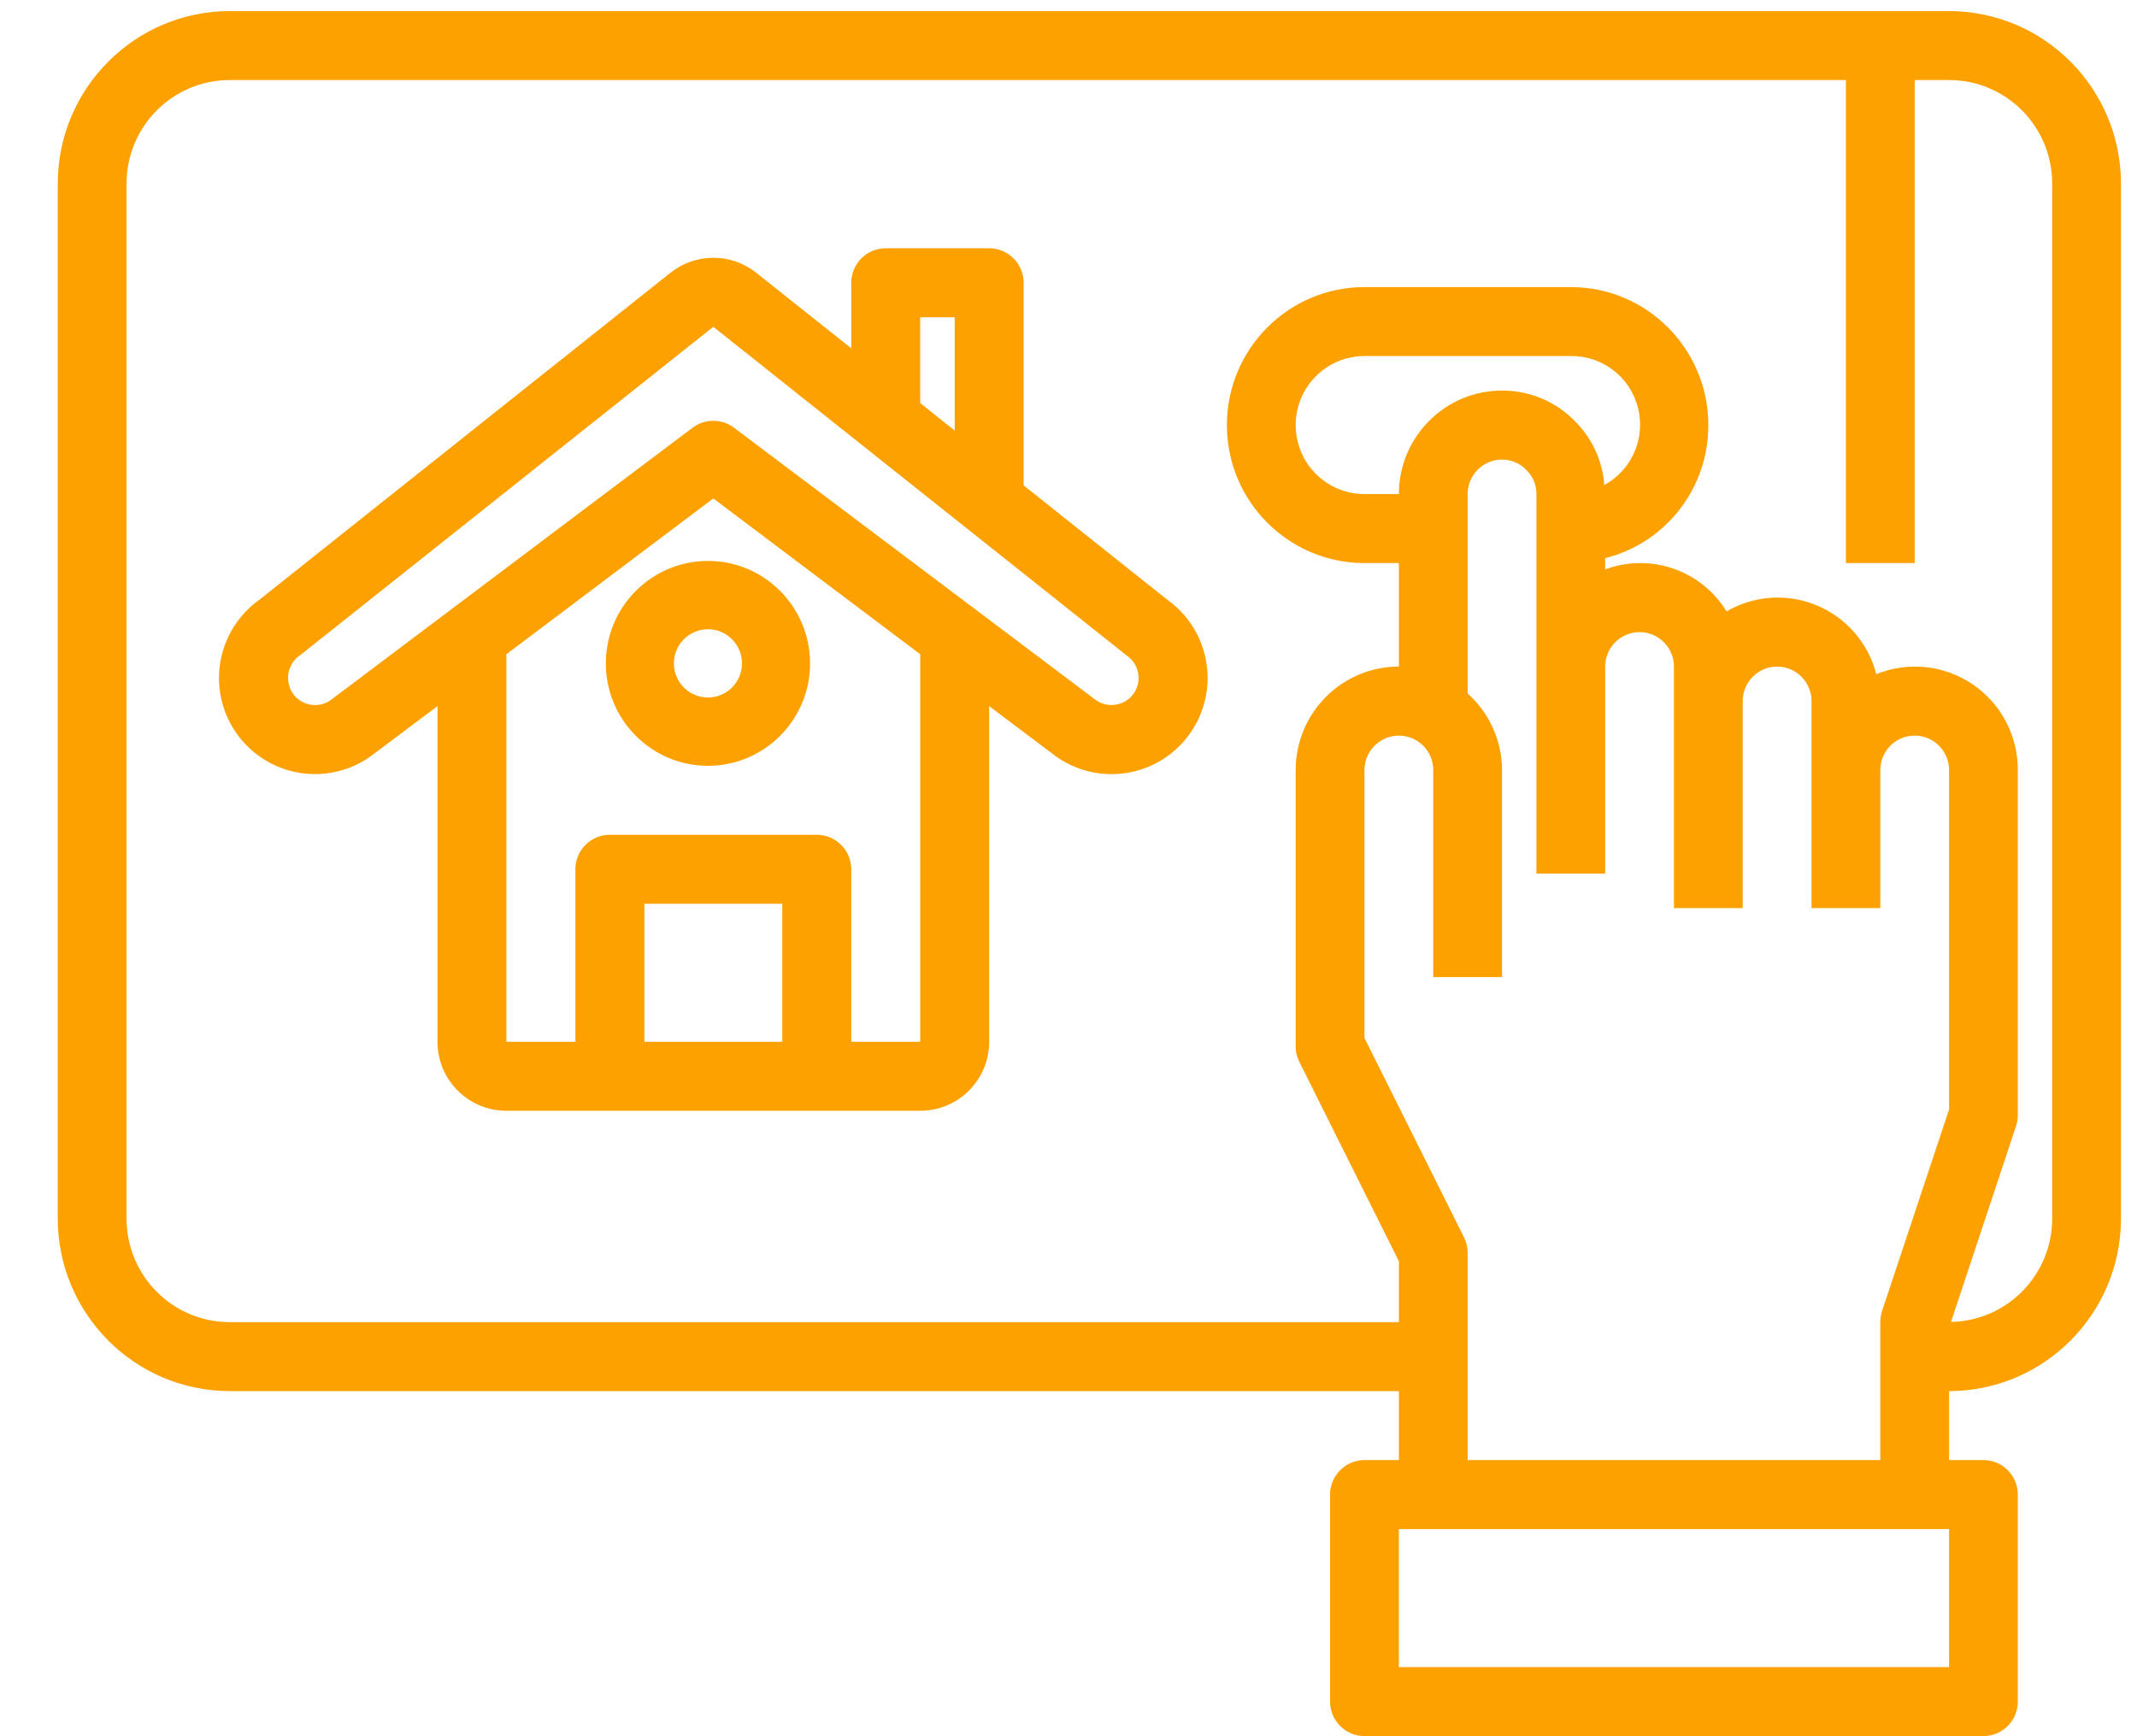 <svg width="32" height="26" viewBox="0 0 32 26" fill="none" xmlns="http://www.w3.org/2000/svg">
<path d="M17.497 8.995L15.328 7.269V4.234C15.328 3.949 15.097 3.718 14.812 3.718H13.263C12.978 3.718 12.747 3.949 12.747 4.234V5.216L11.324 4.085C10.948 3.785 10.415 3.785 10.039 4.085L3.888 8.978C3.465 9.277 3.235 9.78 3.286 10.295C3.337 10.811 3.661 11.259 4.135 11.469C4.608 11.679 5.157 11.618 5.573 11.309L6.551 10.574V15.601C6.551 16.172 7.013 16.634 7.583 16.634H13.779C14.35 16.634 14.812 16.172 14.812 15.601V10.574L15.793 11.313C16.433 11.784 17.333 11.646 17.803 11.006C18.274 10.366 18.137 9.465 17.497 8.994V8.995ZM13.779 4.751H14.296V6.448L13.779 6.035V4.751ZM9.649 15.601V13.534H11.714V15.601H9.649ZM13.779 15.601H12.747V13.018C12.747 12.732 12.515 12.501 12.23 12.501H9.132C8.847 12.501 8.616 12.732 8.616 13.018V15.601H7.583V9.797L10.681 7.464L13.779 9.797V15.601ZM16.981 10.379C16.92 10.469 16.826 10.531 16.719 10.551C16.612 10.571 16.502 10.548 16.413 10.486L10.991 6.405C10.808 6.267 10.555 6.267 10.371 6.405L4.957 10.48C4.868 10.546 4.756 10.572 4.647 10.552C4.538 10.533 4.441 10.47 4.38 10.377C4.32 10.284 4.3 10.171 4.323 10.063C4.347 9.955 4.413 9.861 4.507 9.802L10.681 4.894L16.877 9.821C17.058 9.948 17.103 10.196 16.981 10.379Z" fill="#FDA100"/>
<path d="M9.072 9.934C9.072 10.781 9.757 11.468 10.601 11.468C11.445 11.468 12.13 10.781 12.13 9.934C12.13 9.087 11.445 8.4 10.601 8.4C9.757 8.4 9.072 9.087 9.072 9.934ZM11.111 9.934C11.111 10.217 10.882 10.445 10.601 10.445C10.319 10.445 10.091 10.217 10.091 9.934C10.091 9.652 10.319 9.423 10.601 9.423C10.882 9.423 11.111 9.652 11.111 9.934Z" fill="#FDA100"/>
<path d="M29.186 0.166H3.44C2.019 0.168 0.867 1.323 0.865 2.749V18.249C0.867 19.675 2.019 20.83 3.44 20.832H20.947V21.865H20.432C20.148 21.865 19.917 22.096 19.917 22.382V25.482C19.917 25.767 20.148 25.998 20.432 25.998H29.701C29.985 25.998 30.215 25.767 30.215 25.482V22.382C30.215 22.096 29.985 21.865 29.701 21.865H29.186V20.832C30.607 20.83 31.758 19.675 31.76 18.249V2.749C31.758 1.323 30.607 0.168 29.186 0.166ZM29.186 24.965H20.947V22.898H29.186V24.965ZM21.977 21.865V18.765C21.977 18.685 21.96 18.606 21.925 18.535L20.432 15.544V11.532C20.432 11.247 20.663 11.016 20.947 11.016C21.231 11.016 21.462 11.247 21.462 11.532V14.632H22.492V11.532C22.49 11.094 22.303 10.677 21.977 10.385V7.399C21.977 7.114 22.207 6.882 22.492 6.882C22.631 6.882 22.764 6.939 22.859 7.041C22.955 7.135 23.008 7.265 23.007 7.399V13.082H24.036V9.982C24.036 9.697 24.267 9.466 24.551 9.466C24.836 9.466 25.066 9.697 25.066 9.982V13.599H26.096V10.499C26.096 10.214 26.327 9.982 26.611 9.982C26.895 9.982 27.126 10.214 27.126 10.499V13.599H28.156V11.532C28.156 11.247 28.386 11.016 28.671 11.016C28.955 11.016 29.186 11.247 29.186 11.532V16.615L28.182 19.635C28.165 19.688 28.156 19.743 28.156 19.799V21.865H21.977ZM24.023 7.263C23.997 6.903 23.842 6.565 23.587 6.311C23.3 6.013 22.904 5.847 22.492 5.849C21.639 5.849 20.947 6.543 20.947 7.399H20.432C19.863 7.399 19.402 6.936 19.402 6.366C19.402 5.795 19.863 5.332 20.432 5.332H23.521C23.993 5.326 24.407 5.643 24.526 6.1C24.645 6.558 24.438 7.038 24.023 7.263ZM30.73 18.249C30.729 19.092 30.055 19.78 29.215 19.796L30.189 16.862C30.206 16.809 30.215 16.754 30.215 16.699V11.532C30.217 11.017 29.963 10.535 29.538 10.247C29.112 9.959 28.572 9.902 28.096 10.096C27.977 9.632 27.648 9.251 27.208 9.067C26.767 8.882 26.266 8.915 25.854 9.156C25.475 8.538 24.714 8.275 24.036 8.527V8.359C24.947 8.13 25.584 7.307 25.581 6.366C25.581 5.225 24.659 4.299 23.521 4.299H20.432C19.295 4.299 18.372 5.225 18.372 6.366C18.372 7.507 19.295 8.432 20.432 8.432H20.947V9.982C20.094 9.982 19.402 10.676 19.402 11.532V15.665C19.401 15.745 19.419 15.824 19.454 15.896L20.947 18.887V19.799H3.44C2.587 19.799 1.895 19.105 1.895 18.249V2.749C1.895 1.893 2.587 1.199 3.44 1.199H27.641V8.432H28.671V1.199H29.186C30.039 1.199 30.73 1.893 30.73 2.749V18.249Z" fill="#FDA100"/>
</svg>

